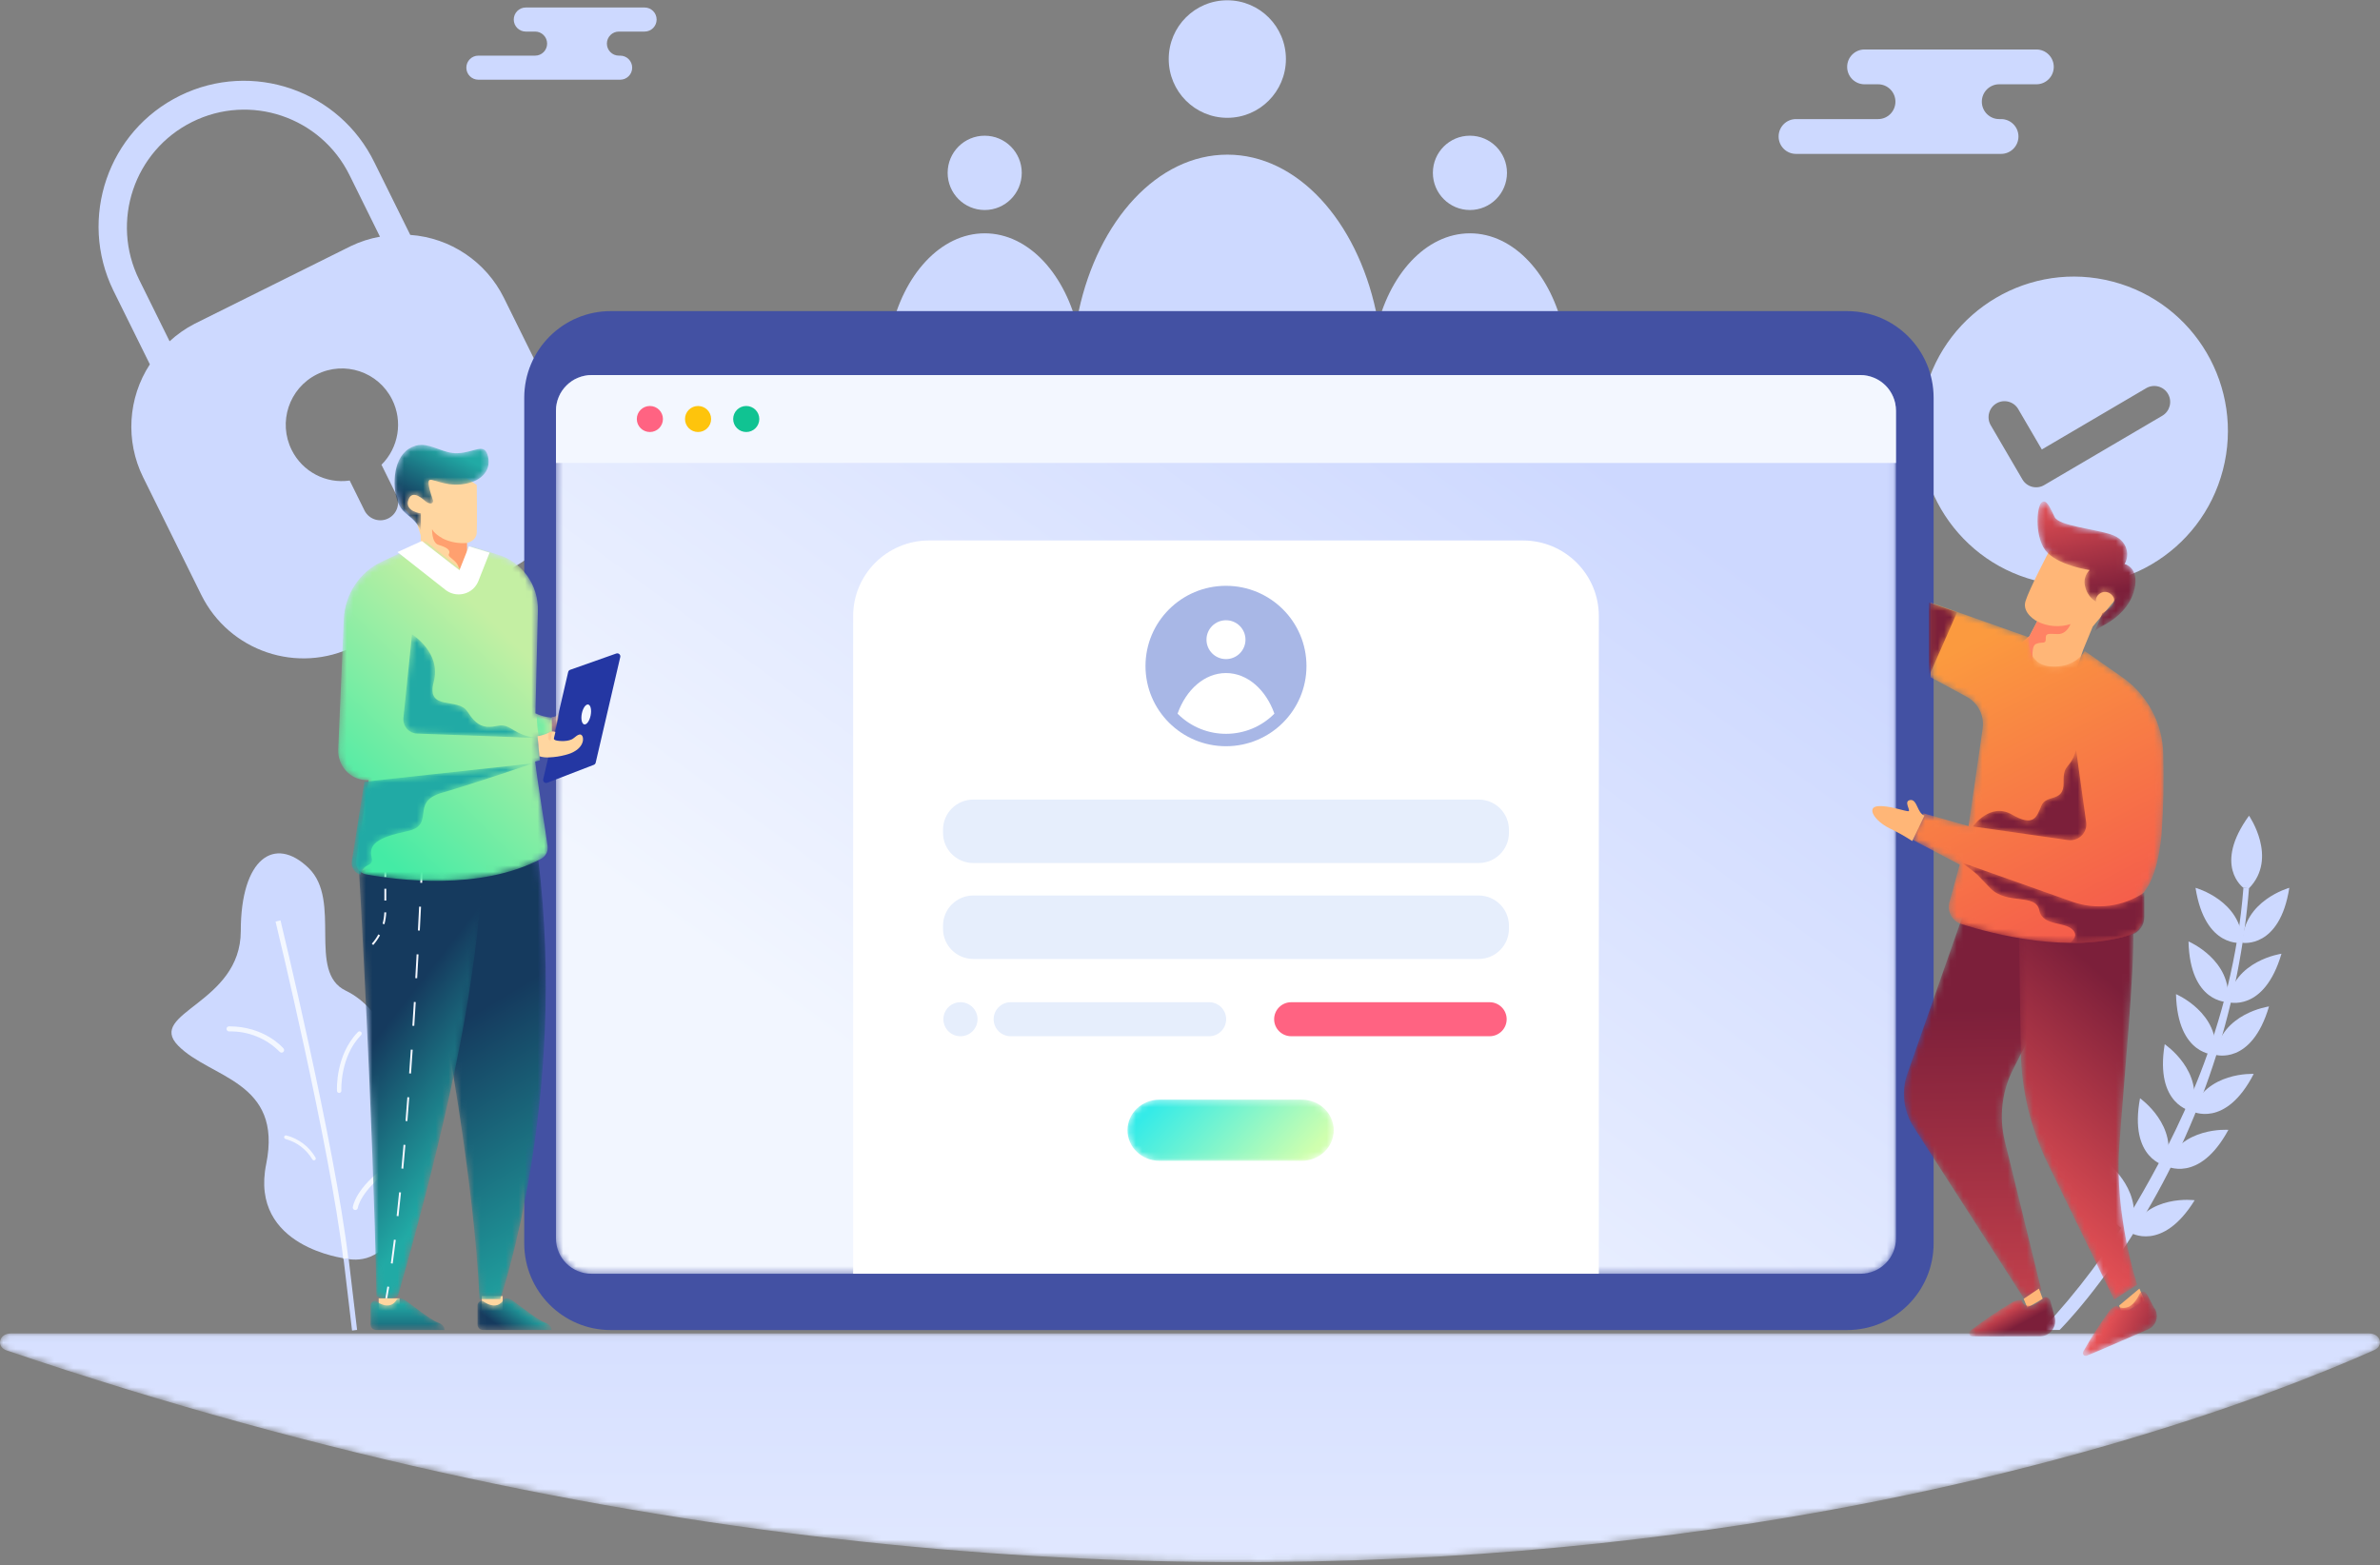 <?xml version="1.0" encoding="UTF-8"?>
<svg width="374px" height="246px" viewBox="0 0 374 246" version="1.1" xmlns="http://www.w3.org/2000/svg" xmlns:xlink="http://www.w3.org/1999/xlink">
    <rect x="0" y="0" width="374" height="246" fill="#808080" stroke="none"/>
    <!-- Generator: Sketch 55.2 (78181) - https://sketchapp.com -->
    <title>Group 199 Copy</title>
    <desc>Created with Sketch.</desc>
    <defs>
        <path d="M5.93,0.439 C2.859,0.439 0.369,2.92 0.369,5.98 L0.369,5.98 L0.369,136.13 C0.369,139.191 2.859,141.672 5.93,141.672 L5.93,141.672 L205.376,141.672 C208.447,141.672 210.937,139.191 210.937,136.13 L210.937,136.13 L210.937,5.98 C210.937,2.92 208.447,0.439 205.376,0.439 L205.376,0.439 L5.93,0.439 Z" id="path-1"></path>
        <linearGradient x1="22.008%" y1="76.248%" x2="85.086%" y2="17.1%" id="linearGradient-3">
            <stop stop-color="#F2F6FF" offset="0%"></stop>
            <stop stop-color="#CDD8FF" offset="100%"></stop>
        </linearGradient>
        <path d="M5.199,0.312 C2.424,0.312 0.176,2.465 0.176,5.118 L0.176,5.118 C0.176,7.773 2.424,9.925 5.199,9.925 L5.199,9.925 L27.564,9.925 C30.337,9.925 32.586,7.773 32.586,5.118 L32.586,5.118 C32.586,2.465 30.337,0.312 27.564,0.312 L27.564,0.312 L5.199,0.312 Z" id="path-4"></path>
        <linearGradient x1="95.294%" y1="62.527%" x2="4.994%" y2="37.553%" id="linearGradient-6">
            <stop stop-color="#CFFFAE" offset="0%"></stop>
            <stop stop-color="#34EBE8" offset="100%"></stop>
        </linearGradient>
        <path d="M1.687,0.053 C-0.16,0.053 -0.661,2.147 1.046,2.727 L1.046,2.727 C201.342,70.63 343.9,15.709 373.114,2.661 L373.114,2.661 C374.652,1.975 374.061,0.053 372.311,0.053 L372.311,0.053 L1.687,0.053 Z" id="path-7"></path>
        <linearGradient x1="50%" y1="-44.402%" x2="50%" y2="136.701%" id="linearGradient-9">
            <stop stop-color="#CDD8FF" offset="0%"></stop>
            <stop stop-color="#F2F6FF" offset="100%"></stop>
        </linearGradient>
        <path d="M0.733,25.234 C-0.247,28.027 0.116,31.126 1.711,33.606 L1.711,33.606 L19.163,60.735 L21.793,59.29 L16.047,35.853 C15.107,32.02 15.58,27.967 17.377,24.466 L17.377,24.466 L27.562,4.62 L9.43,0.411 L0.733,25.234 Z" id="path-10"></path>
        <linearGradient x1="49.98%" y1="23.8%" x2="50.886%" y2="158.601%" id="linearGradient-12">
            <stop stop-color="#7C1F3A" offset="0%"></stop>
            <stop stop-color="#F75959" offset="100%"></stop>
        </linearGradient>
        <path d="M0.258,0.453 L0.553,19.682 C0.647,25.787 2.086,31.801 4.772,37.314 L4.772,37.314 L15.217,58.741 L18.839,56.391 C18.839,56.391 15.283,45.567 16.018,34.897 L16.018,34.897 C16.752,24.228 18.434,7.353 18.224,0.453 L18.224,0.453 L0.258,0.453 Z" id="path-13"></path>
        <linearGradient x1="60.631%" y1="9.624%" x2="35.662%" y2="99.724%" id="linearGradient-15">
            <stop stop-color="#7C1F3A" offset="0%"></stop>
            <stop stop-color="#F75959" offset="100%"></stop>
        </linearGradient>
        <path d="M12.221,0.379 C12.197,0.387 12.174,0.394 12.15,0.404 L12.15,0.404 C12.15,0.404 10.993,1.678 9.911,1.718 L9.911,1.718 C8.827,1.76 8.73,0.885 8.73,0.885 L8.73,0.885 C8.73,0.885 8.362,0.611 7.31,1.104 L7.31,1.104 C5.018,2.476 2.796,3.975 0.658,5.596 L0.658,5.596 C0.445,5.738 0.382,6.032 0.519,6.255 L0.519,6.255 C0.591,6.373 0.709,6.452 0.842,6.47 L0.842,6.47 C1.044,6.529 7.655,6.505 11.671,6.487 L11.671,6.487 C12.943,6.481 13.969,5.402 13.963,4.077 L13.963,4.077 C13.961,3.861 13.932,3.644 13.875,3.435 L13.875,3.435 L13.203,0.951 C13.104,0.586 12.785,0.348 12.438,0.348 L12.438,0.348 C12.366,0.348 12.293,0.358 12.221,0.379" id="path-16"></path>
        <linearGradient x1="63.977%" y1="64.208%" x2="23.377%" y2="30.54%" id="linearGradient-18">
            <stop stop-color="#7C1F3A" offset="0%"></stop>
            <stop stop-color="#F75959" offset="100%"></stop>
        </linearGradient>
        <path d="M9.289,0.71 C9.268,0.739 9.251,0.769 9.237,0.802 L9.237,0.802 C8.978,1.361 8.267,2.698 7.25,2.947 L7.25,2.947 C6.723,3.125 6.146,3.045 5.685,2.734 L5.685,2.734 C5.685,2.734 5.255,2.639 4.495,3.472 L4.495,3.472 C3.005,5.525 1.634,7.664 0.387,9.875 L0.387,9.875 C0.147,10.425 0.584,10.605 0.873,10.564 L0.873,10.564 C1.074,10.536 6.988,7.967 10.582,6.403 L10.582,6.403 C11.718,5.907 12.242,4.576 11.75,3.43 L11.75,3.43 C11.669,3.242 11.564,3.066 11.436,2.907 L11.436,2.907 L10.475,1.07 C10.381,0.879 10.246,0.712 10.082,0.578 L10.082,0.578 L10.071,0.57 C9.973,0.501 9.861,0.468 9.749,0.468 L9.749,0.468 C9.572,0.468 9.398,0.552 9.289,0.71" id="path-19"></path>
        <linearGradient x1="113.499%" y1="77.371%" x2="18.898%" y2="40.851%" id="linearGradient-21">
            <stop stop-color="#7C1F3A" offset="0%"></stop>
            <stop stop-color="#F75959" offset="100%"></stop>
        </linearGradient>
        <path d="M0.783,0.514 C-0.006,1.293 -0.309,6.313 1.759,8.377 L1.759,8.377 C3.828,10.439 8.373,11.089 8.373,11.089 L8.373,11.089 C7.685,11.735 7.409,12.73 7.659,13.657 L7.659,13.657 C7.874,14.671 8.499,15.54 9.375,16.043 L9.375,16.043 C9.149,14.954 10.827,13.785 11.954,15.109 L11.954,15.109 C13.08,16.434 10.375,17.86 10.375,17.86 L10.375,17.86 L9.178,20.742 C9.183,20.731 9.33,20.405 10.473,19.82 L10.473,19.82 C11.636,19.224 14.681,17.406 15.433,14.02 L15.433,14.02 C16.183,10.635 13.855,10.129 13.855,10.129 L13.855,10.129 C14.681,8.883 14.455,6.392 11.751,5.497 L11.751,5.497 C9.046,4.602 3.563,4.134 2.887,2.773 L2.887,2.773 C2.329,1.65 1.798,0.317 1.187,0.317 L1.187,0.317 C1.057,0.317 0.922,0.377 0.783,0.514" id="path-22"></path>
        <linearGradient x1="55.974%" y1="74.095%" x2="39.665%" y2="-19.204%" id="linearGradient-24">
            <stop stop-color="#7C1F3A" offset="0%"></stop>
            <stop stop-color="#F75959" offset="100%"></stop>
        </linearGradient>
        <path d="M3.388,11.937 L9.072,15.011 C10.856,15.977 11.85,17.962 11.559,19.977 L11.559,19.977 L9.341,35.326 L2.241,33.309 L0.312,37.344 L7.952,41.38 L6.335,47.289 C5.936,48.747 6.758,50.261 8.192,50.715 L8.192,50.715 C13.346,52.34 25.299,55.405 34.695,52.434 L34.695,52.434 C35.865,52.067 36.663,50.979 36.665,49.748 L36.665,49.748 L36.665,45.96 C36.665,45.96 38.981,44.096 39.675,36.647 L39.675,36.647 C39.978,32.438 40.066,28.216 39.94,23.997 L39.94,23.997 C39.848,19.262 37.543,14.848 33.72,12.082 L33.72,12.082 L27.596,7.8 C27.596,7.8 26.193,10.543 22.232,10.231 L22.232,10.231 C18.27,9.921 18.889,5.678 18.889,5.678 L18.889,5.678 L3.388,0.191 L3.388,11.937 Z" id="path-25"></path>
        <linearGradient x1="69.044%" y1="105.201%" x2="32.881%" y2="8.001%" id="linearGradient-27">
            <stop stop-color="#F4564D" offset="0%"></stop>
            <stop stop-color="#FB9A3F" offset="100%"></stop>
        </linearGradient>
        <path d="M14.279,5.474 C14.356,8.681 11.552,7.247 10.783,9.134 L10.783,9.134 C10.015,11.021 9.517,12.454 6.135,10.492 L6.135,10.492 C2.753,8.531 0.026,12.378 0.026,12.378 L0.026,12.378 L14.959,14.518 C15.194,14.552 15.432,14.553 15.667,14.521 L15.667,14.521 C17.051,14.336 18.019,13.083 17.83,11.723 L17.83,11.723 L16.237,0.306 C15.392,3.513 14.202,2.268 14.279,5.474" id="path-28"></path>
        <linearGradient x1="135.803%" y1="174.699%" x2="45.603%" y2="45.342%" id="linearGradient-30">
            <stop stop-color="#7C1F3A" offset="0%"></stop>
            <stop stop-color="#7C1F3A" offset="100%"></stop>
        </linearGradient>
        <path d="M4.799,4.114 C7.391,6.741 11.918,4.83 12.46,7.554 L12.46,7.554 C13.001,10.277 17.084,9.129 18.009,11.04 L18.009,11.04 C18.275,11.591 17.926,12.148 17.298,12.661 L17.298,12.661 C20.571,12.774 23.84,12.347 26.983,11.395 L26.983,11.395 C28.154,11.02 28.952,9.903 28.956,8.637 L28.956,8.637 L28.956,4.751 C25.6,7.012 21.422,7.548 17.633,6.204 L17.633,6.204 L0.281,0.054 C3.441,2.442 2.207,1.486 4.799,4.114" id="path-31"></path>
        <linearGradient x1="83.668%" y1="17.604%" x2="30.268%" y2="64.906%" id="linearGradient-33">
            <stop stop-color="#7C1F3A" offset="0%"></stop>
            <stop stop-color="#7C1F3A" offset="100%"></stop>
        </linearGradient>
        <polygon id="path-34" points="0.1 11.816 4.539 1.725 0.1 0.189"></polygon>
        <linearGradient x1="-13.864%" y1="103.322%" x2="64.754%" y2="29.225%" id="linearGradient-36">
            <stop stop-color="#7C1F3A" offset="0%"></stop>
            <stop stop-color="#7C1F3A" offset="100%"></stop>
        </linearGradient>
        <polygon id="path-37" points="0 245 374 245 374 0.545 0 0.545"></polygon>
        <path d="M0.373,1.415 L1.289,23.308 C1.289,23.308 6.541,50.601 7.35,69.64 L7.35,69.64 L10.618,69.64 C10.618,69.64 21.279,38.547 16.562,0.313 L16.562,0.313 L0.373,1.415 Z" id="path-39"></path>
        <linearGradient x1="47.758%" y1="32.047%" x2="61.102%" y2="104.947%" id="linearGradient-41">
            <stop stop-color="#153A5E" offset="0%"></stop>
            <stop stop-color="#21AAA5" offset="100%"></stop>
        </linearGradient>
        <path d="M0.419,4.383 C0.419,4.383 2.628,42.926 3.161,71.201 L3.161,71.201 C4.204,71.777 5.468,71.777 6.512,71.201 L6.512,71.201 C6.512,71.201 14.431,44.385 17.627,24.102 L17.627,24.102 C20.823,3.82 19.403,0.028 19.403,0.028 L19.403,0.028 L0.419,4.383 Z" id="path-42"></path>
        <linearGradient x1="43.811%" y1="31.511%" x2="60.546%" y2="77.311%" id="linearGradient-44">
            <stop stop-color="#153A5E" offset="0%"></stop>
            <stop stop-color="#21AAA5" offset="100%"></stop>
        </linearGradient>
        <path d="M4.388,0.667 C3.235,2.741 1.007,0.908 1.007,0.908 L1.007,0.908 C0.583,0.908 0.239,1.252 0.239,1.677 L0.239,1.677 L0.239,4.662 C0.239,5.128 0.617,5.507 1.084,5.507 L1.084,5.507 L11.84,5.507 C11.84,5.507 11.994,4.738 10.739,4.303 L10.739,4.303 C9.484,3.868 6.002,0.949 5.361,0.667 L5.361,0.667 C5.212,0.575 5.043,0.53 4.875,0.53 L4.875,0.53 C4.706,0.53 4.537,0.575 4.388,0.667" id="path-45"></path>
        <linearGradient x1="50.001%" y1="156.489%" x2="50.001%" y2="14.499%" id="linearGradient-47">
            <stop stop-color="#153A5E" offset="0%"></stop>
            <stop stop-color="#21AAA5" offset="100%"></stop>
        </linearGradient>
        <path d="M4.188,0.667 C3.035,2.741 0.807,0.908 0.807,0.908 L0.807,0.908 C0.383,0.908 0.04,1.252 0.04,1.677 L0.04,1.677 L0.04,4.662 C0.04,5.128 0.418,5.507 0.885,5.507 L0.885,5.507 L11.641,5.507 C11.641,5.507 11.794,4.738 10.54,4.303 L10.54,4.303 C9.284,3.868 5.801,0.949 5.161,0.667 L5.161,0.667 C5.012,0.575 4.843,0.53 4.675,0.53 L4.675,0.53 C4.506,0.53 4.337,0.575 4.188,0.667" id="path-48"></path>
        <linearGradient x1="18.04%" y1="70.229%" x2="70.542%" y2="39.686%" id="linearGradient-50">
            <stop stop-color="#153A5E" offset="0%"></stop>
            <stop stop-color="#21AAA5" offset="100%"></stop>
        </linearGradient>
        <path d="M2.238,1.028 C-0.454,2.758 -0.327,7.562 0.603,9.61 L0.603,9.61 C1.534,11.657 2.856,11.357 4.141,13.857 L4.141,13.857 L4.141,11.177 C4.141,11.177 1.684,10.9 2.137,9.205 L2.137,9.205 C2.589,7.512 3.973,8.497 4.778,9.205 L4.778,9.205 C5.016,9.437 5.323,9.582 5.652,9.621 L5.652,9.621 C5.862,9.637 6.046,9.479 6.063,9.267 L6.063,9.267 C6.067,9.214 6.06,9.16 6.042,9.109 L6.042,9.109 C5.761,8.316 5.189,6.572 5.382,6.071 L5.382,6.071 C5.519,5.71 6.135,5.996 7.152,6.282 L7.152,6.282 C7.989,6.517 9.098,6.752 10.438,6.626 L10.438,6.626 C13.405,6.349 15.243,4.604 14.689,2.252 L14.689,2.252 C14.135,-0.099 12.626,1.646 9.859,1.721 L9.859,1.721 C8.812,1.751 7.851,1.411 6.916,1.07 L6.916,1.07 C6.018,0.744 5.143,0.417 4.236,0.417 L4.236,0.417 C3.592,0.417 2.933,0.582 2.238,1.028" id="path-51"></path>
        <linearGradient x1="25.889%" y1="72.961%" x2="60.988%" y2="11.416%" id="linearGradient-53">
            <stop stop-color="#153A5E" offset="0%"></stop>
            <stop stop-color="#21AAA5" offset="100%"></stop>
        </linearGradient>
        <path d="M1.6,0.754 C1.427,1.061 1.076,1.223 0.731,1.154 L0.731,1.154 C0.304,1.938 0.22,2.864 0.496,3.712 L0.496,3.712 L1.139,3.897 L1.993,0.204 C1.993,0.204 1.834,0.237 1.6,0.754" id="path-54"></path>
        <linearGradient x1="45.589%" y1="71.357%" x2="51.003%" y2="20.15%" id="linearGradient-56">
            <stop stop-color="#FFA06E" offset="0%"></stop>
            <stop stop-color="#FFD6A0" offset="100%"></stop>
        </linearGradient>
        <path d="M6.961,3.788 C3.483,5.428 1.193,8.913 1.024,12.821 L1.024,12.821 L0.148,33.261 C0.038,35.822 1.984,37.99 4.493,38.102 L4.493,38.102 C4.636,38.109 4.779,38.108 4.922,38.1 L4.922,38.1 L2.975,50.705 C2.814,51.746 3.499,52.725 4.515,52.91 L4.515,52.91 C9.303,53.786 22.526,55.542 32.038,50.454 L32.038,50.454 C32.752,50.078 33.158,49.285 33.052,48.473 L33.052,48.473 C32.653,45.514 31.458,38.349 31.099,35.177 L31.099,35.177 L31.851,34.991 L31.539,31.435 L33.709,31.064 L33.709,28.27 C32.819,28.213 31.948,27.986 31.142,27.599 L31.142,27.599 L31.52,11.58 C31.675,7.442 29.024,3.738 25.116,2.632 L25.116,2.632 L21.069,1.364 L19.619,5.143 L13.886,0.52 L6.961,3.788 Z" id="path-57"></path>
        <linearGradient x1="26.742%" y1="93.122%" x2="69.518%" y2="21.321%" id="linearGradient-59">
            <stop stop-color="#44EBA5" offset="0%"></stop>
            <stop stop-color="#C4EFA3" offset="100%"></stop>
        </linearGradient>
        <path d="M0.722,3.526 L2.731,3.189 L2.731,0.654 C1.907,0.603 1.1,0.397 0.353,0.045 L0.353,0.045 C0.364,1.214 0.487,2.38 0.722,3.526" id="path-60"></path>
        <linearGradient x1="-0.015%" y1="49.998%" x2="100.006%" y2="49.998%" id="linearGradient-62">
            <stop stop-color="#44EBA5" offset="0%"></stop>
            <stop stop-color="#C4EFA3" offset="100%"></stop>
        </linearGradient>
        <path d="M0.392,13.322 C0.387,13.371 0.383,13.42 0.382,13.469 L0.382,13.469 C0.336,14.703 1.302,15.74 2.54,15.785 L2.54,15.785 L21.693,16.48 C17.469,16.128 17.398,14.102 15.176,14.571 L15.176,14.571 C12.955,15.04 11.871,14.515 10.425,12.288 L10.425,12.288 C8.979,10.061 3.919,12.299 5.157,7.665 L5.157,7.665 C6.395,3.031 1.747,0.198 1.747,0.198 L1.747,0.198 L0.392,13.322 Z" id="path-63"></path>
        <linearGradient x1="-1.497%" y1="113.905%" x2="55.204%" y2="47.668%" id="linearGradient-65">
            <stop stop-color="#21AAA5" offset="0%"></stop>
            <stop stop-color="#21AAA5" offset="100%"></stop>
        </linearGradient>
        <path d="M2.258,3.351 L0.282,15.832 C0.133,16.783 0.715,17.697 1.642,17.966 L1.642,17.966 C2.183,15.911 3.793,16.894 3.388,15.184 L3.388,15.184 C2.925,13.238 4.263,12.111 8.937,11.138 L8.937,11.138 C13.611,10.165 9.297,6.579 14.428,5.094 L14.428,5.094 C19.56,3.609 28.796,0.457 28.796,0.457 L28.796,0.457 L2.258,3.351 Z" id="path-66"></path>
        <linearGradient x1="-15.966%" y1="7.268%" x2="56.634%" y2="53.042%" id="linearGradient-68">
            <stop stop-color="#21AAA5" offset="0%"></stop>
            <stop stop-color="#21AAA5" offset="100%"></stop>
        </linearGradient>
        <path d="M0.426,0.452 C0.316,0.466 0.239,0.477 0.234,0.478 L0.234,0.478 C0.142,0.757 0.106,1.061 0.128,1.364 L0.128,1.364 C0.111,1.665 0.279,1.926 0.504,1.949 L0.504,1.949 C0.523,1.951 0.542,1.952 0.561,1.95 L0.561,1.95 L0.565,1.944 C0.539,1.891 0.53,1.826 0.54,1.764 L0.54,1.764 C0.542,1.741 0.546,1.719 0.551,1.698 L0.551,1.698 L0.751,0.541 C0.657,0.482 0.555,0.451 0.452,0.451 L0.452,0.451 C0.444,0.451 0.435,0.451 0.426,0.452" id="path-69"></path>
        <linearGradient x1="47.111%" y1="71.309%" x2="50.76%" y2="22.315%" id="linearGradient-71">
            <stop stop-color="#FFA06E" offset="0%"></stop>
            <stop stop-color="#FFA06E" offset="100%"></stop>
        </linearGradient>
    </defs>
    <g id="Page-1" stroke="none" strokeWidth="1" fill="none" fillRule="evenodd">
        <g id="Group-199-Copy" transform="translate(0, -1)">
            <g id="Group-65" transform="translate(15, 0.5)">
                <path d="M82.459,9.244 L82.253,9.244 C81.212,9.244 80.367,8.398 80.367,7.354 L80.367,7.353 C80.367,6.308 81.211,5.462 82.252,5.462 L82.253,5.462 L86.299,5.462 C87.34,5.462 88.185,4.615 88.185,3.571 C88.185,2.526 87.341,1.68 86.299,1.68 L67.618,1.68 C66.577,1.68 65.733,2.526 65.733,3.571 C65.733,4.615 66.577,5.462 67.618,5.462 L69.092,5.462 C70.133,5.462 70.977,6.308 70.977,7.353 C70.977,8.398 70.133,9.244 69.092,9.244 L60.168,9.244 C59.126,9.244 58.282,10.091 58.282,11.135 C58.282,12.18 59.126,13.026 60.168,13.026 L82.459,13.026 C83.5,13.026 84.344,12.18 84.344,11.135 C84.344,10.091 83.5,9.244 82.459,9.244" id="Fill-1" fill="#CDD9FF"></path>
                <path d="M299.456,19.215 L299.158,19.215 C297.652,19.215 296.431,17.991 296.431,16.48 C296.431,14.97 297.651,13.746 299.157,13.746 L299.158,13.746 L305.008,13.746 C306.514,13.746 307.735,12.521 307.735,11.011 C307.735,9.501 306.514,8.276 305.008,8.276 L305.008,8.276 L277.994,8.276 C276.487,8.276 275.267,9.501 275.267,11.011 C275.267,12.521 276.487,13.745 277.994,13.746 L280.126,13.746 C281.632,13.745 282.853,14.969 282.853,16.48 L282.853,16.48 C282.853,17.991 281.632,19.215 280.126,19.215 L267.223,19.215 C265.716,19.215 264.496,20.439 264.496,21.949 C264.496,23.46 265.716,24.684 267.223,24.684 L299.459,24.684 C300.965,24.684 302.186,23.46 302.186,21.95 L302.186,21.949 C302.186,20.439 300.965,19.215 299.459,19.215 L299.456,19.215 Z" id="Fill-3" fill="#CDD9FF"></path>
                <path d="M168.657,9.778 C168.656,14.878 172.777,19.012 177.862,19.014 C182.947,19.015 187.07,14.882 187.072,9.782 C187.073,4.683 182.952,0.548 177.866,0.547 C172.79,0.537 168.667,4.656 168.657,9.746 L168.657,9.778 Z" id="Fill-5" fill="#CDD9FF"></path>
                <path d="M154.51,49.402 C167.762,61.45 187.967,61.45 201.22,49.402 C198.149,35.146 188.847,24.803 177.873,24.803 C166.882,24.803 157.58,35.147 154.51,49.402" id="Fill-7" fill="#CDD9FF"></path>
                <path d="M133.916,27.663 C133.914,30.888 136.521,33.504 139.737,33.505 C142.952,33.507 145.561,30.894 145.562,27.669 C145.563,24.444 142.957,21.828 139.741,21.826 L139.738,21.826 C136.527,21.822 133.921,24.428 133.916,27.648 L133.916,27.663 Z" id="Fill-9" fill="#CDD9FF"></path>
                <path d="M124.969,52.723 C133.35,60.343 146.128,60.343 154.51,52.723 C152.568,43.708 146.686,37.166 139.744,37.166 C132.794,37.166 126.911,43.708 124.969,52.723" id="Fill-11" fill="#CDD9FF"></path>
                <path d="M210.167,27.663 C210.166,30.888 212.773,33.503 215.989,33.504 C219.205,33.504 221.812,30.89 221.813,27.665 C221.814,24.44 219.207,21.825 215.991,21.825 C212.78,21.819 210.173,24.425 210.167,27.644 L210.167,27.663 Z" id="Fill-13" fill="#CDD9FF"></path>
                <path d="M201.22,52.723 C209.601,60.343 222.379,60.343 230.76,52.723 C228.819,43.708 222.936,37.166 215.994,37.166 C209.042,37.166 203.161,43.708 201.22,52.723" id="Fill-15" fill="#CDD9FF"></path>
                <path d="M324.807,65.825 L306.228,76.736 C305.036,77.437 303.504,77.036 302.805,75.841 C302.804,75.841 302.804,75.84 302.804,75.839 L297.846,67.354 C297.133,66.166 297.515,64.624 298.699,63.908 C299.883,63.193 301.422,63.575 302.135,64.763 C302.146,64.781 302.156,64.799 302.166,64.817 L305.858,71.136 L322.276,61.492 C323.474,60.8 325.005,61.212 325.695,62.414 C326.379,63.603 325.983,65.122 324.807,65.824 L324.807,65.825 Z M317.015,44.758 C304.085,41.37 290.865,49.135 287.486,62.102 C284.108,75.068 291.851,88.326 304.781,91.714 C317.71,95.102 330.931,87.337 334.31,74.371 C337.688,61.404 329.945,48.146 317.016,44.758 L317.015,44.758 Z" id="Fill-17" fill="#CDD9FF"></path>
                <path d="M15.579,51.383 C14.152,52.118 12.831,53.043 11.652,54.134 L6.866,44.453 C2.34,35.298 6.071,24.197 15.2,19.659 C24.328,15.12 35.397,18.861 39.923,28.016 L44.709,37.697 C43.13,37.977 41.595,38.472 40.148,39.166 L15.579,51.383 Z M30.841,71.223 C28.655,66.853 30.415,61.534 34.773,59.343 C39.13,57.15 44.434,58.916 46.619,63.285 C48.33,66.706 47.656,70.842 44.947,73.537 L47.229,78.153 C47.953,79.516 47.438,81.209 46.078,81.936 C44.719,82.662 43.03,82.145 42.306,80.782 C42.281,80.734 42.256,80.685 42.234,80.636 L39.952,76.02 C36.202,76.555 32.53,74.622 30.84,71.222 L30.841,71.223 Z M7.48,75.478 L16.622,93.97 C21.021,102.866 31.777,106.502 40.649,102.092 L65.218,89.876 C74.09,85.465 77.716,74.677 73.318,65.781 L64.176,47.289 C61.359,41.62 55.767,37.866 49.468,37.414 L43.856,26.064 C38.33,14.695 24.66,9.971 13.324,15.513 C1.987,21.055 -2.724,34.763 2.802,46.132 C2.847,46.223 2.892,46.315 2.938,46.406 L8.55,57.756 C5.092,63.057 4.685,69.796 7.48,75.478 L7.48,75.478 Z" id="Fill-19" fill="#CDD9FF"></path>
                <path d="M308.652,209.504 L305.849,209.504 C311.466,203.521 316.402,196.93 320.563,189.852 C326.837,179.155 335.849,161.904 337.538,140.023 L338.416,140.092 C336.947,158.052 331.44,175.446 322.306,190.966 C315.369,202.785 308.923,209.236 308.652,209.504" id="Fill-21" fill="#CDD9FF"></path>
                <path d="M337.541,140.023 C337.541,140.023 332.702,136.56 338.418,128.69 C338.418,128.69 343.027,135.34 338.418,140.092 L337.541,140.023 Z" id="Fill-23" fill="#CDD9FF"></path>
                <path d="M337.38,148.658 C337.38,148.658 331.517,149.64 330.01,140.022 C330.01,140.022 337.288,142.029 337.38,148.658" id="Fill-25" fill="#CDD9FF"></path>
                <path d="M337.379,148.658 C337.379,148.658 343.244,149.64 344.75,140.022 C344.75,140.022 337.471,142.029 337.379,148.658" id="Fill-27" fill="#CDD9FF"></path>
                <path d="M335.087,157.977 C335.087,157.977 329.146,158.181 328.908,148.448 C328.908,148.448 335.863,151.393 335.087,157.977" id="Fill-29" fill="#CDD9FF"></path>
                <path d="M335.086,157.977 C335.086,157.977 340.771,159.72 343.519,150.381 C343.519,150.381 336.041,151.418 335.086,157.977" id="Fill-31" fill="#CDD9FF"></path>
                <path d="M333.123,166.261 C333.123,166.261 327.182,166.465 326.944,156.731 C326.944,156.731 333.899,159.677 333.123,166.261" id="Fill-33" fill="#CDD9FF"></path>
                <path d="M333.123,166.261 C333.123,166.261 338.809,168.004 341.557,158.665 C341.557,158.665 334.078,159.701 333.123,166.261" id="Fill-35" fill="#CDD9FF"></path>
                <path d="M329.447,175.132 C329.447,175.132 323.573,174.209 325.168,164.605 C325.168,164.605 331.444,168.813 329.447,175.132" id="Fill-37" fill="#CDD9FF"></path>
                <path d="M329.447,175.133 C329.447,175.133 334.702,177.919 339.157,169.266 C339.157,169.266 331.618,168.868 329.447,175.133" id="Fill-39" fill="#CDD9FF"></path>
                <path d="M325.343,183.712 C325.343,183.712 319.493,182.663 321.291,173.095 C321.291,173.095 327.475,177.437 325.343,183.712" id="Fill-41" fill="#CDD9FF"></path>
                <path d="M325.343,183.712 C325.343,183.712 330.537,186.611 335.176,178.058 C335.176,178.058 327.647,177.499 325.343,183.712" id="Fill-43" fill="#CDD9FF"></path>
                <path d="M319.733,194.189 C319.733,194.189 313.952,192.801 316.304,183.354 C316.304,183.354 322.226,188.05 319.733,194.189" id="Fill-45" fill="#CDD9FF"></path>
                <path d="M319.733,194.19 C319.733,194.19 324.75,197.387 329.878,189.119 C329.878,189.119 322.394,188.121 319.733,194.19" id="Fill-47" fill="#CDD9FF"></path>
                <path d="M39.335,198.279 C39.335,198.279 24.168,196.559 26.829,183.444 C29.489,170.328 18.048,169.987 12.991,164.821 C7.935,159.655 22.837,158.248 22.837,146.81 C22.837,135.372 28.159,131.755 33.481,136.899 C38.803,142.043 33.215,153.25 39.335,156.186 C45.455,159.122 48.832,167.788 46.174,174.135 C43.514,180.481 49.227,189.406 46.672,194.538 C44.117,199.669 39.335,198.279 39.335,198.279" id="Fill-49" fill="#CDD9FF"></path>
                <polygon id="Fill-51" fill="#CDD9FF" points="38.939 197.937 39.731 197.842 41.114 209.5 40.322 209.595"></polygon>
                <path d="M38.939,198.326 C36.837,180.607 28.386,145.675 28.303,145.324 L29.079,145.134 C29.164,145.486 37.624,180.465 39.731,198.232 L38.939,198.326 Z" id="Fill-53" fill="#F3F7FF"></path>
                <path d="M29.247,165.925 C29.129,165.925 29.018,165.873 28.941,165.783 C26.843,163.671 23.97,162.516 20.998,162.589 C20.777,162.59 20.598,162.412 20.597,162.191 C20.596,161.97 20.775,161.79 20.994,161.789 L20.998,161.789 C26.574,161.789 29.433,165.125 29.552,165.268 C29.694,165.437 29.672,165.689 29.504,165.831 C29.432,165.892 29.341,165.926 29.247,165.926 L29.247,165.925 Z" id="Fill-55" fill="#F3F7FF"></path>
                <path d="M38.298,172.263 C38.115,172.263 37.963,172.118 37.955,171.934 C37.943,171.707 37.7,166.33 41.238,162.693 C41.365,162.551 41.583,162.539 41.725,162.666 C41.867,162.793 41.879,163.011 41.752,163.154 C41.745,163.161 41.738,163.169 41.73,163.176 C38.401,166.597 38.639,171.845 38.642,171.898 C38.652,172.088 38.505,172.251 38.314,172.261 L38.314,172.261 L38.298,172.263 Z" id="Fill-57" fill="#F3F7FF"></path>
                <path d="M34.337,182.851 C34.229,182.851 34.13,182.791 34.08,182.696 C33.144,181.118 31.631,179.969 29.862,179.496 C29.708,179.456 29.615,179.298 29.655,179.144 C29.695,178.989 29.852,178.896 30.006,178.936 C31.939,179.439 33.591,180.697 34.592,182.43 C34.665,182.571 34.609,182.746 34.468,182.818 C34.428,182.84 34.383,182.851 34.337,182.851" id="Fill-59" fill="#F3F7FF"></path>
                <path d="M40.836,190.659 C40.819,190.659 40.802,190.659 40.786,190.657 C40.569,190.63 40.414,190.432 40.439,190.214 C40.454,190.092 40.847,187.201 45.797,183.67 C45.977,183.542 46.226,183.584 46.355,183.764 C46.482,183.944 46.44,184.194 46.26,184.322 C41.638,187.618 41.234,190.284 41.23,190.311 C41.204,190.51 41.035,190.658 40.836,190.659" id="Fill-61" fill="#F3F7FF"></path>
                <path d="M67.38,195.892 L67.38,63.018 C67.38,55.493 73.463,49.392 80.967,49.392 L275.268,49.392 C282.772,49.392 288.855,55.493 288.855,63.018 L288.855,195.891 C288.855,203.417 282.772,209.518 275.268,209.518 L80.967,209.518 C73.463,209.518 67.38,203.417 67.38,195.892" id="Fill-63" fill="#4351A3"></path>
            </g>
            <g id="Group-68" transform="translate(87, 59.5)">
                <mask id="mask-2" fill="white">
                    <use xlink:href="#path-1"></use>
                </mask>
                <g id="Clip-67"></g>
                <path d="M5.93,0.439 C2.859,0.439 0.369,2.92 0.369,5.98 L0.369,5.98 L0.369,136.13 C0.369,139.191 2.859,141.672 5.93,141.672 L5.93,141.672 L205.376,141.672 C208.447,141.672 210.937,139.191 210.937,136.13 L210.937,136.13 L210.937,5.98 C210.937,2.92 208.447,0.439 205.376,0.439 L205.376,0.439 L5.93,0.439 Z" id="Fill-66" fill="url(#linearGradient-3)" mask="url(#mask-2)"></path>
            </g>
            <g id="Group-95" transform="translate(87, 59.5)">
                <path d="M58.992,26.436 L152.321,26.436 C158.907,26.436 164.246,31.756 164.246,38.319 L164.246,141.668 L47.067,141.668 L47.067,38.319 C47.067,31.756 52.406,26.436 58.992,26.436" id="Fill-69" fill="#FFFFFF"></path>
                <path d="M6.021,0.439 L205.301,0.439 C208.414,0.439 210.937,2.953 210.937,6.056 L210.937,14.255 L0.369,14.255 L0.369,6.071 C0.369,2.96 2.9,0.439 6.021,0.439" id="Fill-71" fill="#F3F7FF"></path>
                <path d="M15.124,5.301 C16.258,5.301 17.177,6.217 17.177,7.347 C17.177,8.477 16.258,9.393 15.124,9.393 C13.991,9.393 13.071,8.477 13.071,7.347 C13.071,6.217 13.991,5.301 15.124,5.301" id="Fill-73" fill="#FF6382"></path>
                <path d="M22.695,5.301 C23.828,5.301 24.748,6.217 24.748,7.347 C24.748,8.477 23.828,9.393 22.695,9.393 C21.561,9.393 20.642,8.477 20.642,7.347 C20.642,6.217 21.561,5.301 22.695,5.301" id="Fill-75" fill="#FEC40C"></path>
                <path d="M30.266,5.301 C31.4,5.301 32.319,6.217 32.319,7.347 C32.319,8.477 31.4,9.393 30.266,9.393 C29.132,9.393 28.213,8.477 28.213,7.347 C28.213,6.217 29.132,5.301 30.266,5.301" id="Fill-77" fill="#10C392"></path>
                <path d="M105.655,33.562 C112.64,33.562 118.303,39.205 118.303,46.166 C118.303,53.127 112.64,58.77 105.655,58.77 C98.669,58.77 93.007,53.127 93.007,46.166 C93.007,39.205 98.669,33.562 105.655,33.562" id="Fill-79" fill="#A8B7E6"></path>
                <path d="M105.655,38.972 C107.347,38.972 108.718,40.339 108.718,42.025 C108.718,43.711 107.347,45.078 105.655,45.078 C103.962,45.078 102.591,43.711 102.591,42.025 C102.591,40.339 103.962,38.972 105.655,38.972" id="Fill-81" fill="#FFFFFF"></path>
                <path d="M113.263,53.652 C109.116,57.839 102.347,57.883 98.144,53.749 C98.112,53.717 98.078,53.684 98.046,53.652 C99.383,49.883 102.285,47.27 105.655,47.27 C109.024,47.27 111.926,49.882 113.263,53.652" id="Fill-83" fill="#FFFFFF"></path>
                <path d="M65.95,67.153 L145.358,67.153 C147.987,67.153 150.119,69.277 150.119,71.897 L150.119,72.383 C150.119,75.003 147.987,77.128 145.358,77.128 L65.95,77.128 C63.32,77.128 61.188,75.003 61.188,72.383 L61.188,71.897 C61.188,69.277 63.32,67.153 65.95,67.153" id="Fill-85" fill="#E6EEFC"></path>
                <path d="M65.95,82.23 L145.358,82.23 C147.987,82.23 150.119,84.354 150.119,86.975 L150.119,87.46 C150.119,90.081 147.987,92.205 145.358,92.205 L65.95,92.205 C63.32,92.205 61.188,90.081 61.188,87.46 L61.188,86.975 C61.188,84.354 63.32,82.23 65.95,82.23" id="Fill-87" fill="#E6EEFC"></path>
                <path d="M71.825,98.999 L103,98.999 C104.482,98.999 105.683,100.196 105.683,101.673 L105.683,101.673 C105.683,103.149 104.482,104.346 103,104.346 L71.825,104.346 C70.344,104.346 69.143,103.149 69.143,101.673 L69.143,101.673 C69.143,100.196 70.344,98.999 71.825,98.999" id="Fill-89" fill="#E6EEFC"></path>
                <path d="M115.905,98.999 L147.081,98.999 C148.561,98.999 149.762,100.196 149.762,101.673 L149.762,101.673 C149.762,103.149 148.561,104.346 147.081,104.346 L115.905,104.346 C114.424,104.346 113.222,103.149 113.222,101.673 L113.222,101.673 C113.222,100.196 114.424,98.999 115.905,98.999" id="Fill-91" fill="#FF6382"></path>
                <path d="M63.93,98.999 L63.931,98.999 C65.412,98.999 66.613,100.196 66.613,101.673 L66.613,101.673 C66.613,103.149 65.412,104.346 63.931,104.346 L63.93,104.346 C62.449,104.346 61.248,103.149 61.248,101.673 L61.248,101.673 C61.248,100.196 62.449,98.999 63.93,98.999" id="Fill-93" fill="#E6EEFC"></path>
            </g>
            <g id="Group-98" transform="translate(177, 173.5)">
                <mask id="mask-5" fill="white">
                    <use xlink:href="#path-4"></use>
                </mask>
                <g id="Clip-97"></g>
                <path d="M5.199,0.312 C2.424,0.312 0.176,2.465 0.176,5.118 L0.176,5.118 C0.176,7.773 2.424,9.925 5.199,9.925 L5.199,9.925 L27.564,9.925 C30.337,9.925 32.586,7.773 32.586,5.118 L32.586,5.118 C32.586,2.465 30.337,0.312 27.564,0.312 L27.564,0.312 L5.199,0.312 Z" id="Fill-96" fill="url(#linearGradient-6)" mask="url(#mask-5)"></path>
            </g>
            <g id="Group-101" transform="translate(0, 210.5)">
                <mask id="mask-8" fill="white">
                    <use xlink:href="#path-7"></use>
                </mask>
                <g id="Clip-100"></g>
                <path d="M1.687,0.053 C-0.16,0.053 -0.661,2.147 1.046,2.727 L1.046,2.727 C201.342,70.63 343.9,15.709 373.114,2.661 L373.114,2.661 C374.652,1.975 374.061,0.053 372.311,0.053 L372.311,0.053 L1.687,0.053 Z" id="Fill-99" fill="url(#linearGradient-9)" mask="url(#mask-8)"></path>
            </g>
            <polygon id="Fill-102" fill="#FFB677" points="333 206.174 336.196 203.5 337 205.39 333.505 207.5"></polygon>
            <g id="Group-106" transform="translate(299, 144.5)">
                <mask id="mask-11" fill="white">
                    <use xlink:href="#path-10"></use>
                </mask>
                <g id="Clip-105"></g>
                <path d="M0.733,25.234 C-0.247,28.027 0.116,31.126 1.711,33.606 L1.711,33.606 L19.163,60.735 L21.793,59.29 L16.047,35.853 C15.107,32.02 15.58,27.967 17.377,24.466 L17.377,24.466 L27.562,4.62 L9.43,0.411 L0.733,25.234 Z" id="Fill-104" fill="url(#linearGradient-12)" mask="url(#mask-11)"></path>
            </g>
            <g id="Group-109" transform="translate(317, 146.5)">
                <mask id="mask-14" fill="white">
                    <use xlink:href="#path-13"></use>
                </mask>
                <g id="Clip-108"></g>
                <path d="M0.258,0.453 L0.553,19.682 C0.647,25.787 2.086,31.801 4.772,37.314 L4.772,37.314 L15.217,58.741 L18.839,56.391 C18.839,56.391 15.283,45.567 16.018,34.897 L16.018,34.897 C16.752,24.228 18.434,7.353 18.224,0.453 L18.224,0.453 L0.258,0.453 Z" id="Fill-107" fill="url(#linearGradient-15)" mask="url(#mask-14)"></path>
            </g>
            <polygon id="Fill-110" fill="#FFB677" points="318 205.115 320.4 203.5 321 205.115 318.577 206.5"></polygon>
            <g id="Group-114" transform="translate(309, 204.5)">
                <mask id="mask-17" fill="white">
                    <use xlink:href="#path-16"></use>
                </mask>
                <g id="Clip-113"></g>
                <path d="M12.221,0.379 C12.197,0.387 12.174,0.394 12.15,0.404 L12.15,0.404 C12.15,0.404 10.993,1.678 9.911,1.718 L9.911,1.718 C8.827,1.76 8.73,0.885 8.73,0.885 L8.73,0.885 C8.73,0.885 8.362,0.611 7.31,1.104 L7.31,1.104 C5.018,2.476 2.796,3.975 0.658,5.596 L0.658,5.596 C0.445,5.738 0.382,6.032 0.519,6.255 L0.519,6.255 C0.591,6.373 0.709,6.452 0.842,6.47 L0.842,6.47 C1.044,6.529 7.655,6.505 11.671,6.487 L11.671,6.487 C12.943,6.481 13.969,5.402 13.963,4.077 L13.963,4.077 C13.961,3.861 13.932,3.644 13.875,3.435 L13.875,3.435 L13.203,0.951 C13.104,0.586 12.785,0.348 12.438,0.348 L12.438,0.348 C12.366,0.348 12.293,0.358 12.221,0.379" id="Fill-112" fill="url(#linearGradient-18)" mask="url(#mask-17)"></path>
            </g>
            <g id="Group-117" transform="translate(327, 203.5)">
                <mask id="mask-20" fill="white">
                    <use xlink:href="#path-19"></use>
                </mask>
                <g id="Clip-116"></g>
                <path d="M9.289,0.71 C9.268,0.739 9.251,0.769 9.237,0.802 L9.237,0.802 C8.978,1.361 8.267,2.698 7.25,2.947 L7.25,2.947 C6.723,3.125 6.146,3.045 5.685,2.734 L5.685,2.734 C5.685,2.734 5.255,2.639 4.495,3.472 L4.495,3.472 C3.005,5.525 1.634,7.664 0.387,9.875 L0.387,9.875 C0.147,10.425 0.584,10.605 0.873,10.564 L0.873,10.564 C1.074,10.536 6.988,7.967 10.582,6.403 L10.582,6.403 C11.718,5.907 12.242,4.576 11.75,3.43 L11.75,3.43 C11.669,3.242 11.564,3.066 11.436,2.907 L11.436,2.907 L10.475,1.07 C10.381,0.879 10.246,0.712 10.082,0.578 L10.082,0.578 L10.071,0.57 C9.973,0.501 9.861,0.468 9.749,0.468 L9.749,0.468 C9.572,0.468 9.398,0.552 9.289,0.71" id="Fill-115" fill="url(#linearGradient-21)" mask="url(#mask-20)"></path>
            </g>
            <g id="Group-122" transform="translate(316, 87.5)">
                <path d="M11.348,15.639 L12.862,11.963 L16.661,7.435 C16.661,7.435 16.661,3.17 14.304,1.918 C11.947,0.666 6.051,0.029 6.051,0.029 C6.051,0.029 2.892,6.037 2.294,7.968 C1.695,9.898 4.127,11.15 4.127,11.15 L2.905,13.498 C2.905,13.498 -3.182,17.984 2.656,19.34 C8.492,20.696 10.388,18.451 10.388,18.451 L11.348,15.639 Z" id="Fill-118" fill="#FFB677"></path>
                <path d="M4.127,11.152 L2.905,13.5 C2.339,13.931 1.811,14.415 1.327,14.945 C2.38,16.775 3.604,18.585 3.604,18.585 C3.604,18.585 2.966,15.157 3.906,14.711 C4.847,14.264 5.512,14.828 5.474,13.889 C5.438,12.95 5.887,13.106 7.346,13.146 C8.804,13.185 9.364,11.58 9.364,11.58 C7.629,12.127 5.76,11.974 4.127,11.152" id="Fill-120" fill="#FF8364"></path>
            </g>
            <g id="Group-125" transform="translate(320, 79.5)">
                <mask id="mask-23" fill="white">
                    <use xlink:href="#path-22"></use>
                </mask>
                <g id="Clip-124"></g>
                <path d="M0.783,0.514 C-0.006,1.293 -0.309,6.313 1.759,8.377 L1.759,8.377 C3.828,10.439 8.373,11.089 8.373,11.089 L8.373,11.089 C7.685,11.735 7.409,12.73 7.659,13.657 L7.659,13.657 C7.874,14.671 8.499,15.54 9.375,16.043 L9.375,16.043 C9.149,14.954 10.827,13.785 11.954,15.109 L11.954,15.109 C13.08,16.434 10.375,17.86 10.375,17.86 L10.375,17.86 L9.178,20.742 C9.183,20.731 9.33,20.405 10.473,19.82 L10.473,19.82 C11.636,19.224 14.681,17.406 15.433,14.02 L15.433,14.02 C16.183,10.635 13.855,10.129 13.855,10.129 L13.855,10.129 C14.681,8.883 14.455,6.392 11.751,5.497 L11.751,5.497 C9.046,4.602 3.563,4.134 2.887,2.773 L2.887,2.773 C2.329,1.65 1.798,0.317 1.187,0.317 L1.187,0.317 C1.057,0.317 0.922,0.377 0.783,0.514" id="Fill-123" fill="url(#linearGradient-24)" mask="url(#mask-23)"></path>
            </g>
            <g id="Group-128" transform="translate(300, 95.5)">
                <mask id="mask-26" fill="white">
                    <use xlink:href="#path-25"></use>
                </mask>
                <g id="Clip-127"></g>
                <path d="M3.388,11.937 L9.072,15.011 C10.856,15.977 11.85,17.962 11.559,19.977 L11.559,19.977 L9.341,35.326 L2.241,33.309 L0.312,37.344 L7.952,41.38 L6.335,47.289 C5.936,48.747 6.758,50.261 8.192,50.715 L8.192,50.715 C13.346,52.34 25.299,55.405 34.695,52.434 L34.695,52.434 C35.865,52.067 36.663,50.979 36.665,49.748 L36.665,49.748 L36.665,45.96 C36.665,45.96 38.981,44.096 39.675,36.647 L39.675,36.647 C39.978,32.438 40.066,28.216 39.94,23.997 L39.94,23.997 C39.848,19.262 37.543,14.848 33.72,12.082 L33.72,12.082 L27.596,7.8 C27.596,7.8 26.193,10.543 22.232,10.231 L22.232,10.231 C18.27,9.921 18.889,5.678 18.889,5.678 L18.889,5.678 L3.388,0.191 L3.388,11.937 Z" id="Fill-126" fill="url(#linearGradient-27)" mask="url(#mask-26)"></path>
            </g>
            <g id="Group-131" transform="translate(310, 118.5)">
                <mask id="mask-29" fill="white">
                    <use xlink:href="#path-28"></use>
                </mask>
                <g id="Clip-130"></g>
                <path d="M14.279,5.474 C14.356,8.681 11.552,7.247 10.783,9.134 L10.783,9.134 C10.015,11.021 9.517,12.454 6.135,10.492 L6.135,10.492 C2.753,8.531 0.026,12.378 0.026,12.378 L0.026,12.378 L14.959,14.518 C15.194,14.552 15.432,14.553 15.667,14.521 L15.667,14.521 C17.051,14.336 18.019,13.083 17.83,11.723 L17.83,11.723 L16.237,0.306 C15.392,3.513 14.202,2.268 14.279,5.474" id="Fill-129" fill="url(#linearGradient-30)" mask="url(#mask-29)"></path>
            </g>
            <g id="Group-134" transform="translate(308, 136.5)">
                <mask id="mask-32" fill="white">
                    <use xlink:href="#path-31"></use>
                </mask>
                <g id="Clip-133"></g>
                <path d="M4.799,4.114 C7.391,6.741 11.918,4.83 12.46,7.554 L12.46,7.554 C13.001,10.277 17.084,9.129 18.009,11.04 L18.009,11.04 C18.275,11.591 17.926,12.148 17.298,12.661 L17.298,12.661 C20.571,12.774 23.84,12.347 26.983,11.395 L26.983,11.395 C28.154,11.02 28.952,9.903 28.956,8.637 L28.956,8.637 L28.956,4.751 C25.6,7.012 21.422,7.548 17.633,6.204 L17.633,6.204 L0.281,0.054 C3.441,2.442 2.207,1.486 4.799,4.114" id="Fill-132" fill="url(#linearGradient-33)" mask="url(#mask-32)"></path>
            </g>
            <g id="Group-137" transform="translate(303, 95.5)">
                <mask id="mask-35" fill="white">
                    <use xlink:href="#path-34"></use>
                </mask>
                <g id="Clip-136"></g>
                <polygon id="Fill-135" fill="url(#linearGradient-36)" mask="url(#mask-35)" points="0.1 11.816 4.539 1.725 0.1 0.189"></polygon>
            </g>
            <g id="Group-142" transform="translate(0, 1.5)">
                <path d="M300.494,131.671 C299.351,130.925 298.159,130.256 296.926,129.668 C294.538,128.487 293.306,126.406 295.026,126.201 C296.746,125.996 299.596,127.101 299.93,126.971 C300.264,126.842 299.083,125.379 300.187,125.226 C301.29,125.073 301.28,127.342 302.42,127.665 L300.494,131.671 Z" id="Fill-138" fill="#FFB677"></path>
                <mask id="mask-38" fill="white">
                    <use xlink:href="#path-37"></use>
                </mask>
                <g id="Clip-141"></g>
                <polygon id="Fill-140" fill="#FFD6A0" mask="url(#mask-38)" points="75.718 205.518 78.994 205.518 78.994 203.182 75.718 203.182"></polygon>
            </g>
            <g id="Group-145" transform="translate(68, 135.5)">
                <mask id="mask-40" fill="white">
                    <use xlink:href="#path-39"></use>
                </mask>
                <g id="Clip-144"></g>
                <path d="M0.373,1.415 L1.289,23.308 C1.289,23.308 6.541,50.601 7.35,69.64 L7.35,69.64 L10.618,69.64 C10.618,69.64 21.279,38.547 16.562,0.313 L16.562,0.313 L0.373,1.415 Z" id="Fill-143" fill="url(#linearGradient-41)" mask="url(#mask-40)"></path>
            </g>
            <g id="Group-148" transform="translate(56, 133.5)">
                <mask id="mask-43" fill="white">
                    <use xlink:href="#path-42"></use>
                </mask>
                <g id="Clip-147"></g>
                <path d="M0.419,4.383 C0.419,4.383 2.628,42.926 3.161,71.201 L3.161,71.201 C4.204,71.777 5.468,71.777 6.512,71.201 L6.512,71.201 C6.512,71.201 14.431,44.385 17.627,24.102 L17.627,24.102 C20.823,3.82 19.403,0.028 19.403,0.028 L19.403,0.028 L0.419,4.383 Z" id="Fill-146" fill="url(#linearGradient-44)" mask="url(#mask-43)"></path>
            </g>
            <g id="Group-156" transform="translate(58, 137.5)">
                <polygon id="Fill-149" fill="#F3F7FF" points="2.402 1.312 2.699 1.312 2.699 0.381 2.402 0.381"></polygon>
                <path d="M1.454,10.338 C1.169,10.867 0.825,11.36 0.427,11.804 L0.648,12.015 C1.06,11.551 1.419,11.039 1.716,10.489 L1.454,10.338 Z M2.396,6.872 C2.373,7.479 2.281,8.079 2.122,8.664 L2.411,8.748 C2.575,8.14 2.671,7.515 2.695,6.883 L2.396,6.872 Z M2.402,5.023 L2.7,5.023 L2.7,3.167 L2.402,3.167 L2.402,5.023 Z" id="Fill-151" fill="#F3F7FF"></path>
                <path d="M8.34,2.246 L8.042,2.232 C8.095,1.033 8.125,0.372 8.125,0.371 L8.423,0.386 C8.423,0.386 8.395,1.049 8.34,2.246" id="Fill-152" fill="#F3F7FF"></path>
                <path d="M7.97,9.741 L7.673,9.724 C7.744,8.346 7.808,7.09 7.863,5.976 L8.161,5.992 C8.106,7.107 8.041,8.364 7.97,9.741 L7.97,9.741 Z M7.556,17.233 L7.258,17.214 C7.333,15.915 7.405,14.663 7.47,13.469 L7.767,13.487 C7.702,14.681 7.631,15.932 7.555,17.233 L7.556,17.233 Z M7.098,24.721 L6.799,24.701 C6.881,23.427 6.96,22.179 7.035,20.957 L7.332,20.978 C7.257,22.197 7.179,23.448 7.097,24.721 L7.098,24.721 Z M6.59,32.207 L6.292,32.184 C6.382,30.926 6.469,29.679 6.553,28.443 L6.85,28.465 C6.766,29.699 6.679,30.947 6.589,32.207 L6.59,32.207 Z M6.021,39.688 L5.724,39.662 C5.824,38.415 5.921,37.17 6.016,35.924 L6.313,35.948 C6.218,37.193 6.121,38.44 6.02,39.688 L6.021,39.688 Z M5.376,47.163 L5.079,47.133 C5.193,45.9 5.304,44.656 5.412,43.399 L5.709,43.427 C5.6,44.683 5.489,45.927 5.375,47.163 L5.376,47.163 Z M4.624,54.628 L4.328,54.593 C4.462,53.376 4.592,52.133 4.719,50.865 L5.016,50.897 C4.889,52.166 4.759,53.411 4.624,54.628 L4.624,54.628 Z M3.71,62.075 L3.415,62.031 C3.574,60.873 3.738,59.623 3.898,58.315 L4.194,58.355 C4.034,59.663 3.871,60.915 3.71,62.075 L3.71,62.075 Z" id="Fill-153" fill="#F3F7FF"></path>
                <path d="M2.852,67.537 L2.554,67.537 C2.66,66.951 2.766,66.311 2.868,65.677 L3.162,65.729 C3.059,66.365 2.958,66.949 2.852,67.537" id="Fill-154" fill="#F3F7FF"></path>
                <polygon id="Fill-155" fill="#FFD6A0" points="1.507 69.893 4.789 69.893 4.789 67.537 1.507 67.537"></polygon>
            </g>
            <g id="Group-159" transform="translate(58, 204.5)">
                <mask id="mask-46" fill="white">
                    <use xlink:href="#path-45"></use>
                </mask>
                <g id="Clip-158"></g>
                <path d="M4.388,0.667 C3.235,2.741 1.007,0.908 1.007,0.908 L1.007,0.908 C0.583,0.908 0.239,1.252 0.239,1.677 L0.239,1.677 L0.239,4.662 C0.239,5.128 0.617,5.507 1.084,5.507 L1.084,5.507 L11.84,5.507 C11.84,5.507 11.994,4.738 10.739,4.303 L10.739,4.303 C9.484,3.868 6.002,0.949 5.361,0.667 L5.361,0.667 C5.212,0.575 5.043,0.53 4.875,0.53 L4.875,0.53 C4.706,0.53 4.537,0.575 4.388,0.667" id="Fill-157" fill="url(#linearGradient-47)" mask="url(#mask-46)"></path>
            </g>
            <g id="Group-162" transform="translate(75, 204.5)">
                <mask id="mask-49" fill="white">
                    <use xlink:href="#path-48"></use>
                </mask>
                <g id="Clip-161"></g>
                <path d="M4.188,0.667 C3.035,2.741 0.807,0.908 0.807,0.908 L0.807,0.908 C0.383,0.908 0.04,1.252 0.04,1.677 L0.04,1.677 L0.04,4.662 C0.04,5.128 0.418,5.507 0.885,5.507 L0.885,5.507 L11.641,5.507 C11.641,5.507 11.794,4.738 10.54,4.303 L10.54,4.303 C9.284,3.868 5.801,0.949 5.161,0.667 L5.161,0.667 C5.012,0.575 4.843,0.53 4.675,0.53 L4.675,0.53 C4.506,0.53 4.337,0.575 4.188,0.667" id="Fill-160" fill="url(#linearGradient-50)" mask="url(#mask-49)"></path>
            </g>
            <g id="Group-167" transform="translate(63, 75.5)">
                <path d="M3.126,11.425 L3.126,9.673 L2.417,7.458 L0.202,5.089 C0.202,5.089 -0.106,2.381 1.238,1.305 C2.582,0.229 9.728,0.248 9.728,0.248 L11.919,1.711 C11.919,1.711 11.998,7.88 11.919,9.212 C11.841,10.544 10.381,10.825 10.381,10.825 L10.381,13.821 C10.381,13.821 10.867,17.97 9.152,17.843 C7.435,17.715 3.799,13.643 3.799,13.643 L3.126,11.425 Z" id="Fill-163" fill="#FFD6A0"></path>
                <path d="M6.642,10.161 C5.029,9.264 4.902,8.624 4.902,8.624 C4.902,8.624 4.798,10.801 5.926,11.133 C7.052,11.465 7.897,11.901 7.539,12.567 C7.18,13.233 9.87,13.719 8.922,15.999 C8.477,17.069 9.296,17.01 10.29,16.647 C10.456,15.714 10.487,14.763 10.381,13.822 L10.381,10.828 C9.098,10.943 7.807,10.713 6.642,10.161" id="Fill-165" fill="#FFA06F"></path>
            </g>
            <g id="Group-170" transform="translate(62, 70.5)">
                <mask id="mask-52" fill="white">
                    <use xlink:href="#path-51"></use>
                </mask>
                <g id="Clip-169"></g>
                <path d="M2.238,1.028 C-0.454,2.758 -0.327,7.562 0.603,9.61 L0.603,9.61 C1.534,11.657 2.856,11.357 4.141,13.857 L4.141,13.857 L4.141,11.177 C4.141,11.177 1.684,10.9 2.137,9.205 L2.137,9.205 C2.589,7.512 3.973,8.497 4.778,9.205 L4.778,9.205 C5.016,9.437 5.323,9.582 5.652,9.621 L5.652,9.621 C5.862,9.637 6.046,9.479 6.063,9.267 L6.063,9.267 C6.067,9.214 6.06,9.16 6.042,9.109 L6.042,9.109 C5.761,8.316 5.189,6.572 5.382,6.071 L5.382,6.071 C5.519,5.71 6.135,5.996 7.152,6.282 L7.152,6.282 C7.989,6.517 9.098,6.752 10.438,6.626 L10.438,6.626 C13.405,6.349 15.243,4.604 14.689,2.252 L14.689,2.252 C14.135,-0.099 12.626,1.646 9.859,1.721 L9.859,1.721 C8.812,1.751 7.851,1.411 6.916,1.07 L6.916,1.07 C6.018,0.744 5.143,0.417 4.236,0.417 L4.236,0.417 C3.592,0.417 2.933,0.582 2.238,1.028" id="Fill-168" fill="url(#linearGradient-53)" mask="url(#mask-52)"></path>
            </g>
            <g id="Group-175" transform="translate(85, 103.5)">
                <path d="M0.358,19.969 L4.288,3.101 C4.323,2.949 4.432,2.824 4.58,2.767 L11.837,0.202 C12.083,0.109 12.358,0.23 12.452,0.474 C12.487,0.561 12.493,0.657 12.472,0.749 L8.608,17.357 C8.574,17.504 8.471,17.626 8.33,17.686 L1.006,20.511 C0.765,20.613 0.486,20.501 0.384,20.261 C0.344,20.169 0.335,20.067 0.358,19.969" id="Fill-171" fill="#2437A3"></path>
                <path d="M6.428,9.643 C6.597,8.78 7.046,8.14 7.43,8.215 C7.814,8.289 7.988,9.049 7.818,9.913 C7.649,10.776 7.201,11.416 6.817,11.342 C6.433,11.267 6.259,10.507 6.428,9.643" id="Fill-173" fill="#F3F7FF"></path>
            </g>
            <g id="Group-178" transform="translate(86, 112.5)">
                <mask id="mask-55" fill="white">
                    <use xlink:href="#path-54"></use>
                </mask>
                <g id="Clip-177"></g>
                <path d="M1.6,0.754 C1.427,1.061 1.076,1.223 0.731,1.154 L0.731,1.154 C0.304,1.938 0.22,2.864 0.496,3.712 L0.496,3.712 L1.139,3.897 L1.993,0.204 C1.993,0.204 1.834,0.237 1.6,0.754" id="Fill-176" fill="url(#linearGradient-56)" mask="url(#mask-55)"></path>
            </g>
            <g id="Group-181" transform="translate(53, 85.5)">
                <mask id="mask-58" fill="white">
                    <use xlink:href="#path-57"></use>
                </mask>
                <g id="Clip-180"></g>
                <path d="M6.961,3.788 C3.483,5.428 1.193,8.913 1.024,12.821 L1.024,12.821 L0.148,33.261 C0.038,35.822 1.984,37.99 4.493,38.102 L4.493,38.102 C4.636,38.109 4.779,38.108 4.922,38.1 L4.922,38.1 L2.975,50.705 C2.814,51.746 3.499,52.725 4.515,52.91 L4.515,52.91 C9.303,53.786 22.526,55.542 32.038,50.454 L32.038,50.454 C32.752,50.078 33.158,49.285 33.052,48.473 L33.052,48.473 C32.653,45.514 31.458,38.349 31.099,35.177 L31.099,35.177 L31.851,34.991 L31.539,31.435 L33.709,31.064 L33.709,28.27 C32.819,28.213 31.948,27.986 31.142,27.599 L31.142,27.599 L31.52,11.58 C31.675,7.442 29.024,3.738 25.116,2.632 L25.116,2.632 L21.069,1.364 L19.619,5.143 L13.886,0.52 L6.961,3.788 Z" id="Fill-179" fill="url(#linearGradient-59)" mask="url(#mask-58)"></path>
            </g>
            <g id="Group-184" transform="translate(84, 113.5)">
                <mask id="mask-61" fill="white">
                    <use xlink:href="#path-60"></use>
                </mask>
                <g id="Clip-183"></g>
                <path d="M0.722,3.526 L2.731,3.189 L2.731,0.654 C1.907,0.603 1.1,0.397 0.353,0.045 L0.353,0.045 C0.364,1.214 0.487,2.38 0.722,3.526" id="Fill-182" fill="url(#linearGradient-62)" mask="url(#mask-61)"></path>
            </g>
            <g id="Group-187" transform="translate(63, 100.5)">
                <mask id="mask-64" fill="white">
                    <use xlink:href="#path-63"></use>
                </mask>
                <g id="Clip-186"></g>
                <path d="M0.392,13.322 C0.387,13.371 0.383,13.42 0.382,13.469 L0.382,13.469 C0.336,14.703 1.302,15.74 2.54,15.785 L2.54,15.785 L21.693,16.48 C17.469,16.128 17.398,14.102 15.176,14.571 L15.176,14.571 C12.955,15.04 11.871,14.515 10.425,12.288 L10.425,12.288 C8.979,10.061 3.919,12.299 5.157,7.665 L5.157,7.665 C6.395,3.031 1.747,0.198 1.747,0.198 L1.747,0.198 L0.392,13.322 Z" id="Fill-185" fill="url(#linearGradient-65)" mask="url(#mask-64)"></path>
            </g>
            <g id="Group-190" transform="translate(55, 120.5)">
                <mask id="mask-67" fill="white">
                    <use xlink:href="#path-66"></use>
                </mask>
                <g id="Clip-189"></g>
                <path d="M2.258,3.351 L0.282,15.832 C0.133,16.783 0.715,17.697 1.642,17.966 L1.642,17.966 C2.183,15.911 3.793,16.894 3.388,15.184 L3.388,15.184 C2.925,13.238 4.263,12.111 8.937,11.138 L8.937,11.138 C13.611,10.165 9.297,6.579 14.428,5.094 L14.428,5.094 C19.56,3.609 28.796,0.457 28.796,0.457 L28.796,0.457 L2.258,3.351 Z" id="Fill-188" fill="url(#linearGradient-68)" mask="url(#mask-67)"></path>
            </g>
            <g id="Group-195" transform="translate(62, 85.5)">
                <path d="M0.46,2.262 L7.999,8.194 C9.431,9.322 11.521,9.094 12.668,7.684 C12.878,7.425 13.047,7.136 13.169,6.827 L14.94,2.342 L11.684,1.358 L10.197,5.107 L4.293,0.515 L0.46,2.262 Z" id="Fill-191" fill="#FFFFFF"></path>
                <path d="M26.841,34.144 C26.024,34.359 25.186,34.486 24.341,34.523 C23.807,34.564 23.269,34.506 22.757,34.35 L22.47,31.2 C23.101,31.098 23.712,30.903 24.284,30.624 C24.581,30.436 24.951,30.398 25.28,30.522 L25.058,31.471 C25.052,31.489 25.048,31.507 25.046,31.526 C25.014,31.679 25.118,31.775 25.355,31.846 C25.775,31.976 27.415,32.12 28.145,31.501 C28.875,30.883 29.268,30.722 29.528,31.202 C29.789,31.682 29.683,33.426 26.841,34.144" id="Fill-193" fill="#FFD6A0"></path>
            </g>
            <g id="Group-198" transform="translate(86, 115.5)">
                <mask id="mask-70" fill="white">
                    <use xlink:href="#path-69"></use>
                </mask>
                <g id="Clip-197"></g>
                <path d="M0.426,0.452 C0.316,0.466 0.239,0.477 0.234,0.478 L0.234,0.478 C0.142,0.757 0.106,1.061 0.128,1.364 L0.128,1.364 C0.111,1.665 0.279,1.926 0.504,1.949 L0.504,1.949 C0.523,1.951 0.542,1.952 0.561,1.95 L0.561,1.95 L0.565,1.944 C0.539,1.891 0.53,1.826 0.54,1.764 L0.54,1.764 C0.542,1.741 0.546,1.719 0.551,1.698 L0.551,1.698 L0.751,0.541 C0.657,0.482 0.555,0.451 0.452,0.451 L0.452,0.451 C0.444,0.451 0.435,0.451 0.426,0.452" id="Fill-196" fill="url(#linearGradient-71)" mask="url(#mask-70)"></path>
            </g>
        </g>
    </g>
</svg>